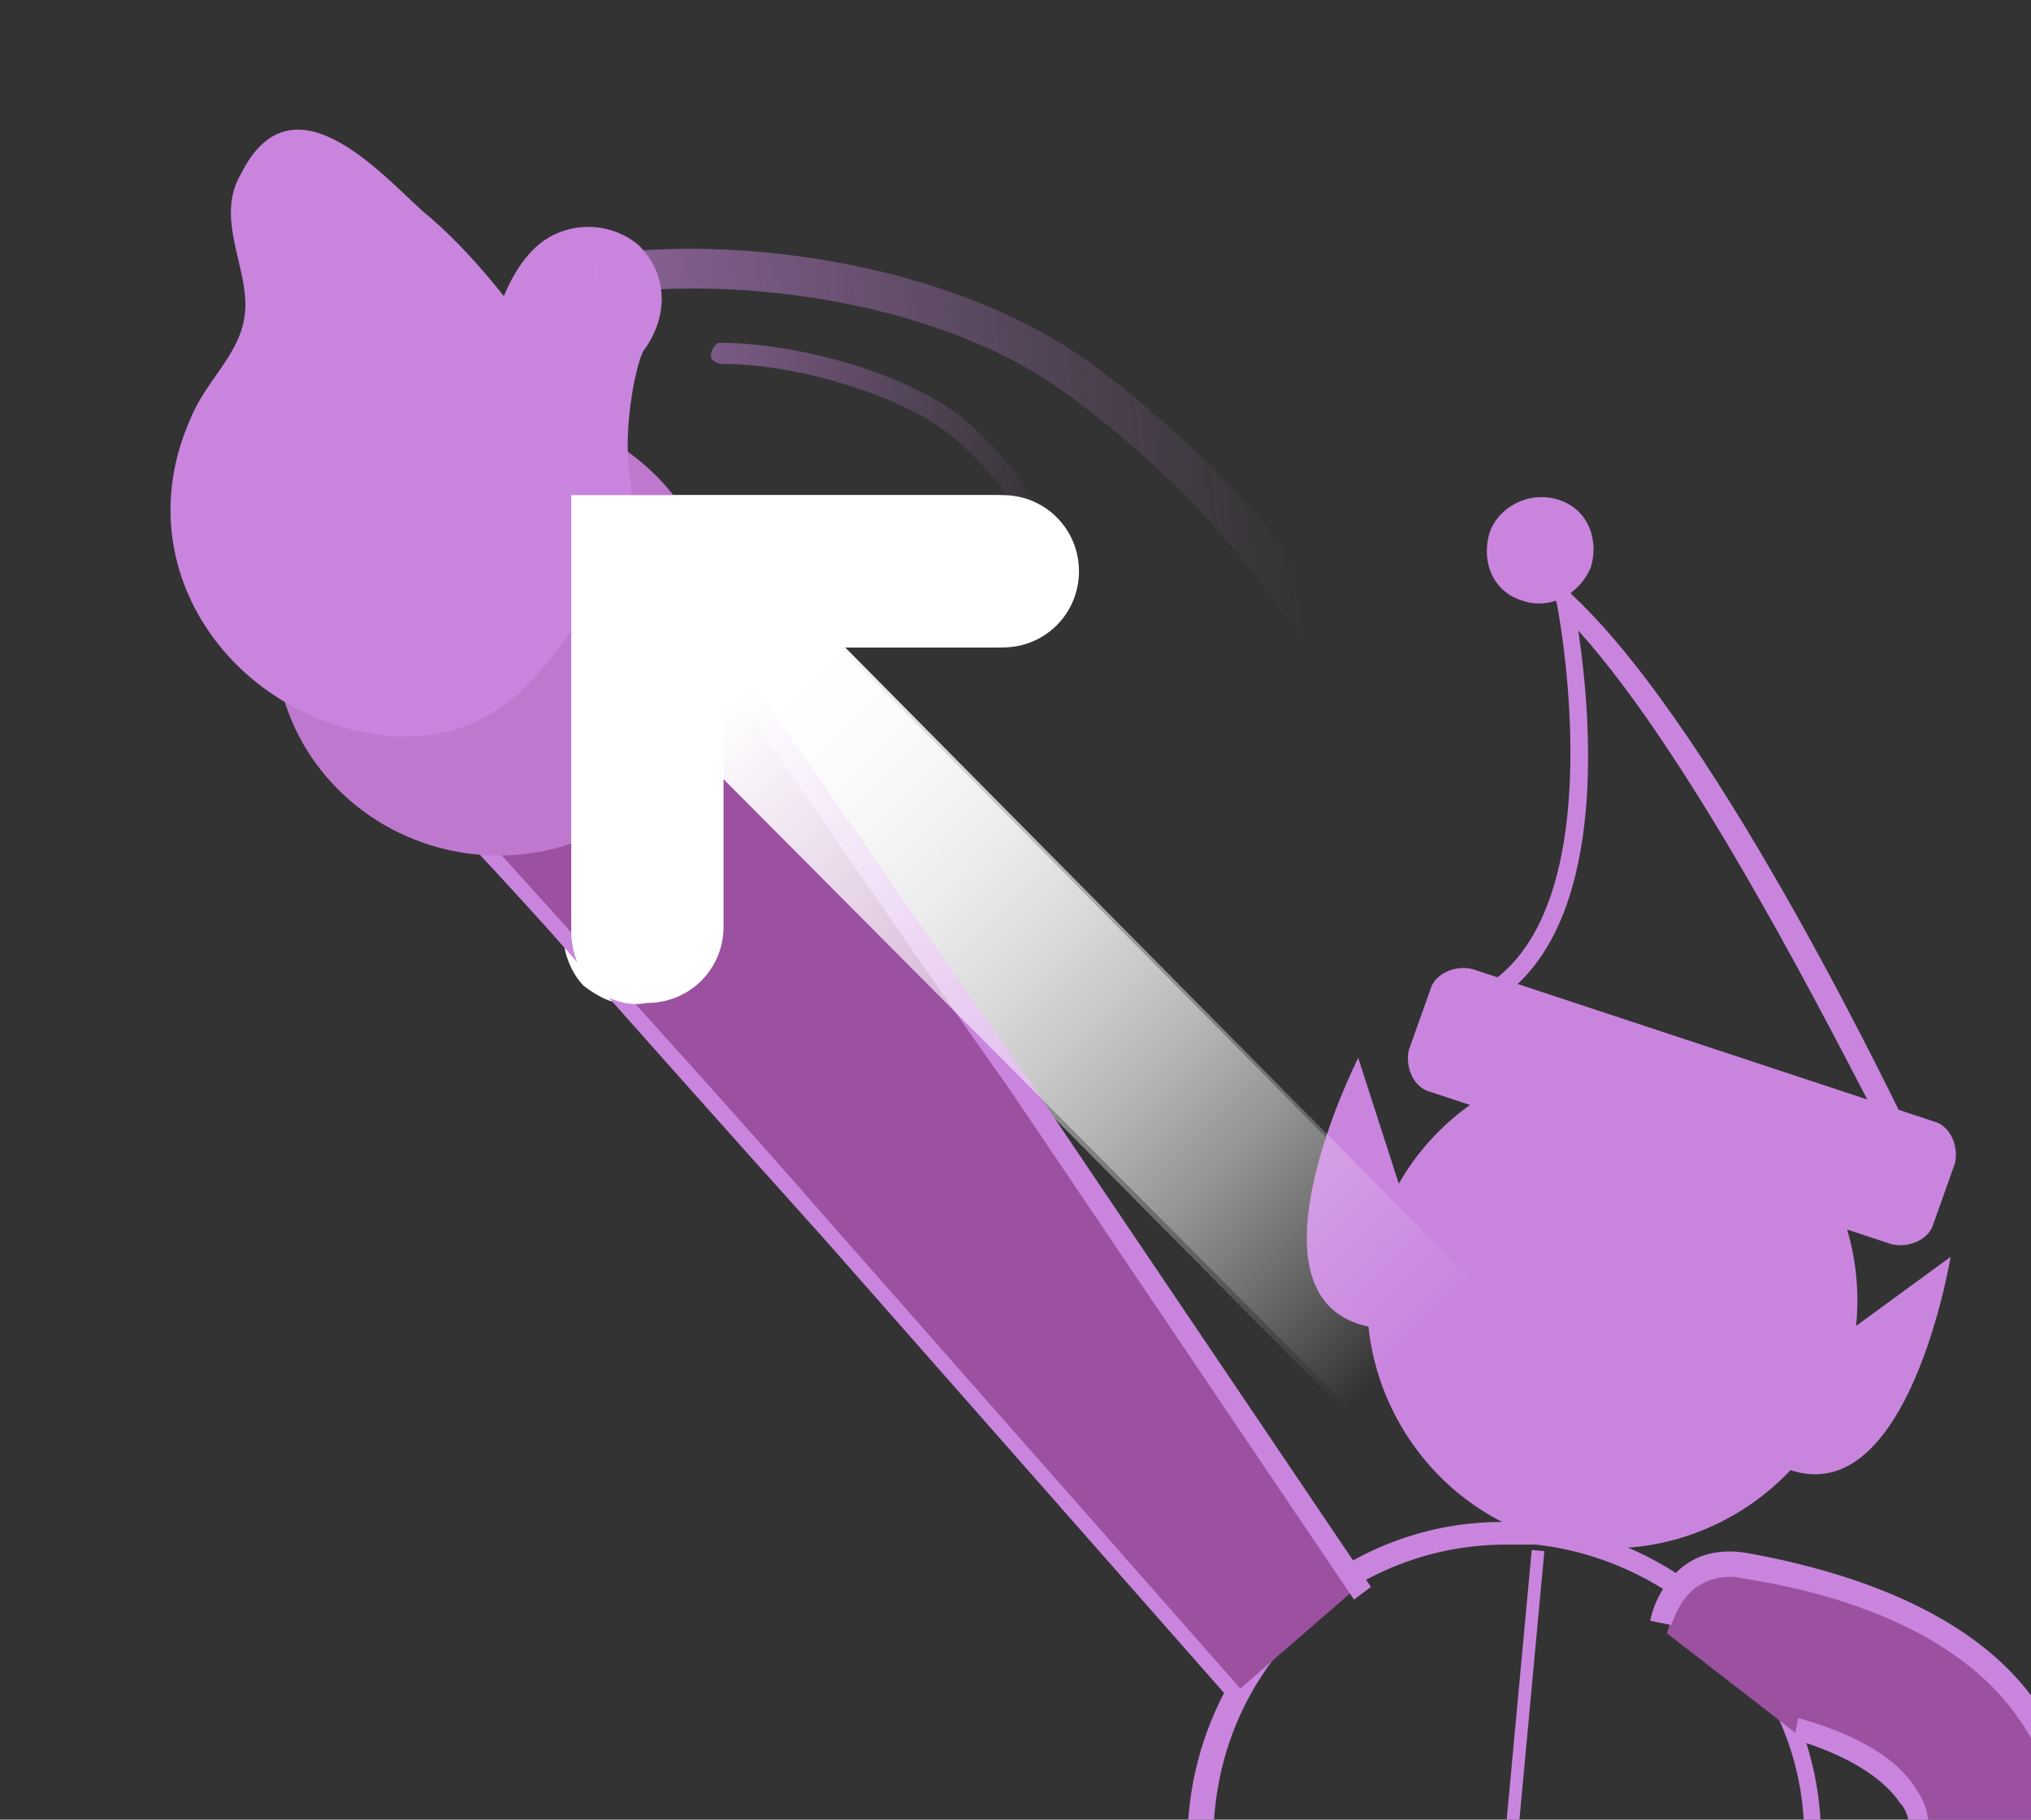 <svg id="Layer_1" xmlns="http://www.w3.org/2000/svg" xmlns:xlink="http://www.w3.org/1999/xlink" width="48" height="43" viewBox="0 0 48 43"><rect x="0" y="0" width="48" height="43" fill="#333333" stroke="none"/><style>.st0{clip-path:url(#SVGID_2_)}.st1{fill:#c985de}.st2{fill:#9b51a0}.st3{fill:url(#SVGID_3_)}.st4{fill:#be79cf}.st5{opacity:.66;fill:url(#SVGID_4_)}.st6{opacity:.47;fill:url(#SVGID_5_)}.st7{fill:#fff}.st8{fill:url(#SVGID_6_)}.st9{opacity:.3;clip-path:url(#SVGID_8_);fill:url(#SVGID_9_)}.st10{opacity:.3;fill:url(#SVGID_10_)}.st10,.st11{clip-path:url(#SVGID_8_)}.st12{fill:none}.st13{opacity:.1}.st14{fill:none;stroke:#c985de;stroke-width:6.248;stroke-linecap:round;stroke-miterlimit:10}.st15,.st16{stroke:#d7deda;stroke-width:6.391}.st15{fill:none;stroke-miterlimit:10;stroke-dasharray:9.657,85.207}.st16{stroke-linecap:round;stroke-dasharray:2.84,85.207}.st16,.st17,.st18,.st19{fill:none;stroke-miterlimit:10}.st17{stroke-linecap:round;stroke:#c985de;stroke-width:6.762}.st18,.st19{stroke:#d7deda;stroke-width:6.916;stroke-dasharray:10.45,92.208}.st19{stroke-linecap:round;stroke-dasharray:3.074,92.208}.st20{fill:url(#SVGID_11_)}.st21,.st22{clip-path:url(#SVGID_8_);fill:#c985de}.st22{fill:#9b51a0}.st23{fill:url(#SVGID_12_)}.st24{opacity:.3;clip-path:url(#SVGID_14_);fill:url(#SVGID_15_)}.st25{opacity:.3;fill:url(#SVGID_16_)}.st25,.st26{clip-path:url(#SVGID_14_)}.st27{fill:url(#SVGID_17_)}.st28,.st29{clip-path:url(#SVGID_14_);fill:#c985de}.st29{fill:#9b51a0}.st30{fill:url(#SVGID_18_)}.st31{fill:url(#SVGID_19_)}.st32{clip-path:url(#SVGID_21_)}.st33{fill:url(#SVGID_22_)}.st34{opacity:.66;fill:url(#SVGID_23_)}.st35{opacity:.47;fill:url(#SVGID_24_)}.st36{fill:url(#SVGID_25_)}.st37,.st38{opacity:.1;clip-path:url(#SVGID_27_)}.st38{opacity:.25;fill:url(#SVGID_28_)}.st39{opacity:.25;fill:url(#SVGID_29_)}.st39,.st40{clip-path:url(#SVGID_27_)}.st41{fill:url(#SVGID_30_)}.st42{fill:url(#SVGID_33_)}.st42,.st43,.st44{clip-path:url(#SVGID_32_)}.st44{fill:#fff}.st45{clip-path:url(#SVGID_35_)}.st46{fill:url(#SVGID_36_)}.st47,.st48{opacity:.1;clip-path:url(#SVGID_38_)}.st48{opacity:.25;fill:url(#SVGID_39_)}.st49{opacity:.25;fill:url(#SVGID_40_)}.st49,.st50{clip-path:url(#SVGID_38_)}.st51{fill:#9b51a0;stroke:#c985de;stroke-width:.844;stroke-miterlimit:10}.st52{clip-path:url(#SVGID_38_);fill:#9b51a0}.st53{fill:url(#SVGID_41_)}</style><g id="New_Symbol_1_5_"><g id="XMLID_6_"><path class="st7" d="M13.8 23.3c-.3-.3-.5-.8-.5-1.3V11.7h10.2c1 0 1.8.8 1.8 1.8s-.8 1.8-1.8 1.8h-6.6v6.6c0 1-.8 1.8-1.8 1.8-.5.1-.9-.1-1.3-.4z"/><linearGradient id="SVGID_2_" gradientUnits="userSpaceOnUse" x1="-6673.586" y1="-7655.73" x2="-6625.804" y2="-7655.73" gradientTransform="matrix(.425 .429 -.425 .429 -401.85 6155.813)"><stop offset=".232" stop-color="#fff"/><stop offset="1" stop-color="#fff" stop-opacity="0"/></linearGradient><path fill="url(#SVGID_2_)" d="M34.8 36.4L14.5 15.9l3-3 20.3 20.5z"/></g><defs><path id="SVGID_20_" d="M0 0h48v43H0z"/></defs><clipPath id="SVGID_3_"><use xlink:href="#SVGID_20_" overflow="visible"/></clipPath><g clip-path="url(#SVGID_3_)"><path class="st1" d="M45.4 27.4l-10.8-3.8.5-.3c3.1-1.9 1.7-9 1.7-9l-.2-.8.6.6c3.5 3.3 7.8 12.4 8 12.8l.2.5zm-9.7-4l8.7 3.1c-1-1.9-4.3-8.5-7.1-11.6.3 2 .7 6.6-1.6 8.5zm-2.6 4.7l-1-3.1s-3.1 6.1.6 6.4l.4-3.3zm10.4 3.5l2.6-1.9s-1.1 6.7-4.3 4.8l1.7-2.9z"/><path class="st1" d="M43.6 32.6c-1 3-4.3 4.7-7.3 3.7S31.6 32 32.6 29s4.3-4.7 7.3-3.7c3.1.9 4.7 4.2 3.7 7.3z"/><path class="st1" d="M33.6 30.6c-.1 2 1.2 3.8 3.1 4.5 2 .7 4-.1 5.2-1.7l-8.3-2.8zm8.1.4c-.2.5-.8.8-1.3.7-.5-.2-.8-.8-.7-1.3.2-.5.8-.8 1.3-.7.5.2.8.7.7 1.3zm-4.5-1.5c-.2.5-.8.8-1.3.7-.5-.2-.8-.8-.7-1.3.2-.5.8-.8 1.3-.7.6.2.9.8.7 1.3zm8.5-.6c-.1.4-.6.6-1 .5l-10.9-3.6c-.4-.1-.6-.6-.5-1l.5-1.4c.1-.4.6-.6 1-.5l10.9 3.6c.4.1.6.6.5 1l-.5 1.4zM35.2 12.6c-.2.7.1 1.4.8 1.6.6.2 1.3-.1 1.6-.8.2-.7-.1-1.4-.8-1.6-.7-.2-1.4.2-1.6.8zM34.7 61H34c-2-.2-3.8-1.1-5.1-2.7-1.3-1.5-1.9-3.5-1.7-5.5l.9-10c.4-4.1 4-7.2 8.1-6.8 2 .2 3.8 1.1 5.1 2.7 1.3 1.5 1.9 3.5 1.7 5.5l-.9 10c-.2 2-1.1 3.8-2.7 5.1-1.3 1.1-2.9 1.7-4.7 1.7zm.9-24.5c-3.6 0-6.6 2.7-6.9 6.4l-.9 10c-.2 1.9.4 3.7 1.6 5.1 1.2 1.4 2.9 2.3 4.7 2.5 1.9.2 3.7-.4 5.1-1.6 1.4-1.2 2.3-2.9 2.5-4.8l.9-10c.2-1.9-.4-3.7-1.6-5.1-1.2-1.4-2.9-2.3-4.7-2.5h-.7z"/><path transform="rotate(5.305 35.45 46.33) scale(1)" class="st1" d="M35.3 36.6h.3v19.5h-.3z"/><path class="st2" d="M29.2 40s-4.8-5.4-9.6-10.9c-2.4-2.7-4.8-5.4-6.6-7.4-1.8-2-3-3.3-3-3.3-1.4-1.5-1.4-3.9.1-5.3s3.8-1.4 5.3.1l.3.3s1.1 1.5 2.7 3.7 3.6 5.2 5.7 8.2c4.1 6 8.1 12 8.1 12"/><linearGradient id="SVGID_4_" gradientUnits="userSpaceOnUse" x1="32.461" y1="26.053" x2="8.755" y2="26.053"><stop offset=".153" stop-color="#c985de"/><stop offset=".923" stop-color="#c985de"/></linearGradient><path d="M29.1 40.2l-9.6-10.9c-2.7-3-5-5.6-6.6-7.4-1.8-2-3-3.2-3-3.3-1.6-1.5-1.5-4 .1-5.6.8-.7 1.8-1.1 2.8-1.1 1.1 0 2 .5 2.8 1.2.1.1.2.2.3.4 0 .1 1.2 1.6 2.7 3.8 1.4 2 3.3 4.8 5.7 8.2l8.1 12-.4.3-8.1-12c-2.4-3.4-4.3-6.2-5.7-8.2-1.6-2.2-2.7-3.7-2.7-3.7-.1-.1-.2-.3-.3-.4-.6-.7-1.5-1.1-2.4-1.1-.9 0-1.8.3-2.5 1-.7.6-1 1.5-1.1 2.5 0 .9.3 1.8 1 2.5 0 0 1.2 1.3 3 3.3 1.6 1.8 3.9 4.3 6.6 7.4L29.4 40l-.3.2z" fill="url(#SVGID_4_)"/><path class="st4" d="M6.6 16.1c.6 2.8 3.4 4.6 6.3 4 2.8-.6 4.6-3.5 4-6.3s-3.4-4.6-6.3-4c-2.8.6-4.6 3.5-4 6.3z"/><path class="st1" d="M11.7 15.7c-.8 0-1.5-.5-1.7-1.3-.4-1.3.6-2.1 1-2.5.1-.1.3-.2.4-.4-.2-1.5 0-4.4 1.2-5.6.7-.7 1.8-.7 2.5-.1.7.7.7 1.7.1 2.5-.2.4-.5 2-.3 3 .2 1.7-1 2.8-1.6 3.3-.2.5-.6.8-1.1 1-.2.1-.4.1-.5.1z"/><linearGradient id="SVGID_5_" gradientUnits="userSpaceOnUse" x1="-555.717" y1="65.138" x2="-535.72" y2="65.138" gradientTransform="scale(-1 1) rotate(6.805 154.446 4435.543)"><stop offset=".116" stop-color="#c985de" stop-opacity="0"/><stop offset="1" stop-color="#c985de"/></linearGradient><path d="M33.2 19.7c-.2 0-.4-.1-.5-.4-1.1-3.7-3.9-7.4-7.5-10-3.4-2.5-9.3-3-12.5-2-.3.1-.6-.1-.6-.3-.1-.3.1-.6.3-.6 3.5-1.1 9.7-.5 13.4 2.2 3.8 2.8 6.7 6.6 7.9 10.6.1.3-.1.6-.3.6-.1-.1-.2-.1-.2-.1z" opacity=".66" fill="url(#SVGID_5_)"/><linearGradient id="SVGID_6_" gradientUnits="userSpaceOnUse" x1="-899.32" y1="369.513" x2="-889.631" y2="369.513" gradientTransform="matrix(-.987 -.103 -.162 .682 -801.677 -333.324)"><stop offset=".116" stop-color="#c985de" stop-opacity="0"/><stop offset="1" stop-color="#c985de"/></linearGradient><path d="M25 14.5c-.1 0-.3-.1-.3-.3 0-1.2-.8-2.7-2.1-3.8-1.1-1-3.7-1.8-5.5-1.8-.2 0-.3-.1-.3-.2s.1-.3.2-.3c1.8 0 4.5.7 5.9 1.9 1.4 1.3 2.3 2.8 2.3 4.2 0 .2-.1.3-.2.3z" opacity=".47" fill="url(#SVGID_6_)"/><path class="st1" d="M9.3 17.4c2.3.1 3.4-1.2 4.8-3.4 1.5-2.4-2-7.3-4.1-9-1-.9-3.1-3.3-4.3-.9-.6 1 .1 2.1.1 3.1 0 1.1-.9 1.7-1.3 2.7-1.6 3.6 1.1 7.2 4.8 7.5z"/><path class="st2" d="M39.4 38.6c.2-.9 1-1.6 2-1.4 3.3.6 5.5 1.7 6.6 3.4.8 1.2 1 2.5.7 4-.8 3.6-4.7 4.8-6.4 5.4-.2.1-.3.1-.5.1-.7 0-1.4-.5-1.6-1.2-.3-.9.2-1.9 1.1-2.1 1.7-.6 3.8-1.4 4.1-2.8.2-.7 0-1.1-.2-1.4-.3-.4-.9-1-2.7-1.6"/><path class="st1" d="M41.8 50.4c-.9 0-1.6-.5-1.9-1.4-.3-1 .2-2.1 1.3-2.5 1.7-.5 3.6-1.3 3.9-2.7.1-.6 0-1-.2-1.2-.2-.3-.8-1-2.5-1.5l.1-.5c1.8.5 2.5 1.2 2.8 1.7.2.3.4.7.2 1.6-.3 1.6-2.4 2.4-4.2 3-.8.2-1.2 1.1-.9 1.8.2.8 1.1 1.2 1.8.9 1.6-.5 5.5-1.8 6.2-5.2.3-1.4.1-2.7-.7-3.8-1.1-1.6-3.3-2.8-6.5-3.3-.4-.1-.8 0-1.1.2-.3.2-.5.6-.6.9l-.5-.1c.1-.5.4-1 .8-1.3.4-.3.9-.4 1.5-.3 3.3.6 5.6 1.8 6.8 3.5.8 1.2 1.1 2.7.7 4.2-.8 3.7-4.8 5-6.5 5.6-.1.4-.3.4-.5.4z"/></g><g id="XMLID_29_"><path class="st7" d="M14 23.3c-.3-.3-.5-.8-.5-1.3V11.7h10.2c1 0 1.8.8 1.8 1.8s-.8 1.8-1.8 1.8h-6.6v6.6c0 1-.8 1.8-1.8 1.8-.5.1-1-.1-1.3-.4z"/><linearGradient id="SVGID_8_" gradientUnits="userSpaceOnUse" x1="-6673.586" y1="-7655.73" x2="-6625.804" y2="-7655.73" gradientTransform="matrix(.425 .429 -.425 .429 -401.713 6155.813)"><stop offset=".232" stop-color="#fff"/><stop offset="1" stop-color="#fff" stop-opacity="0"/></linearGradient><path fill="url(#SVGID_8_)" d="M35 36.4L14.6 15.9l3-3 20.3 20.5z"/></g></g></svg>